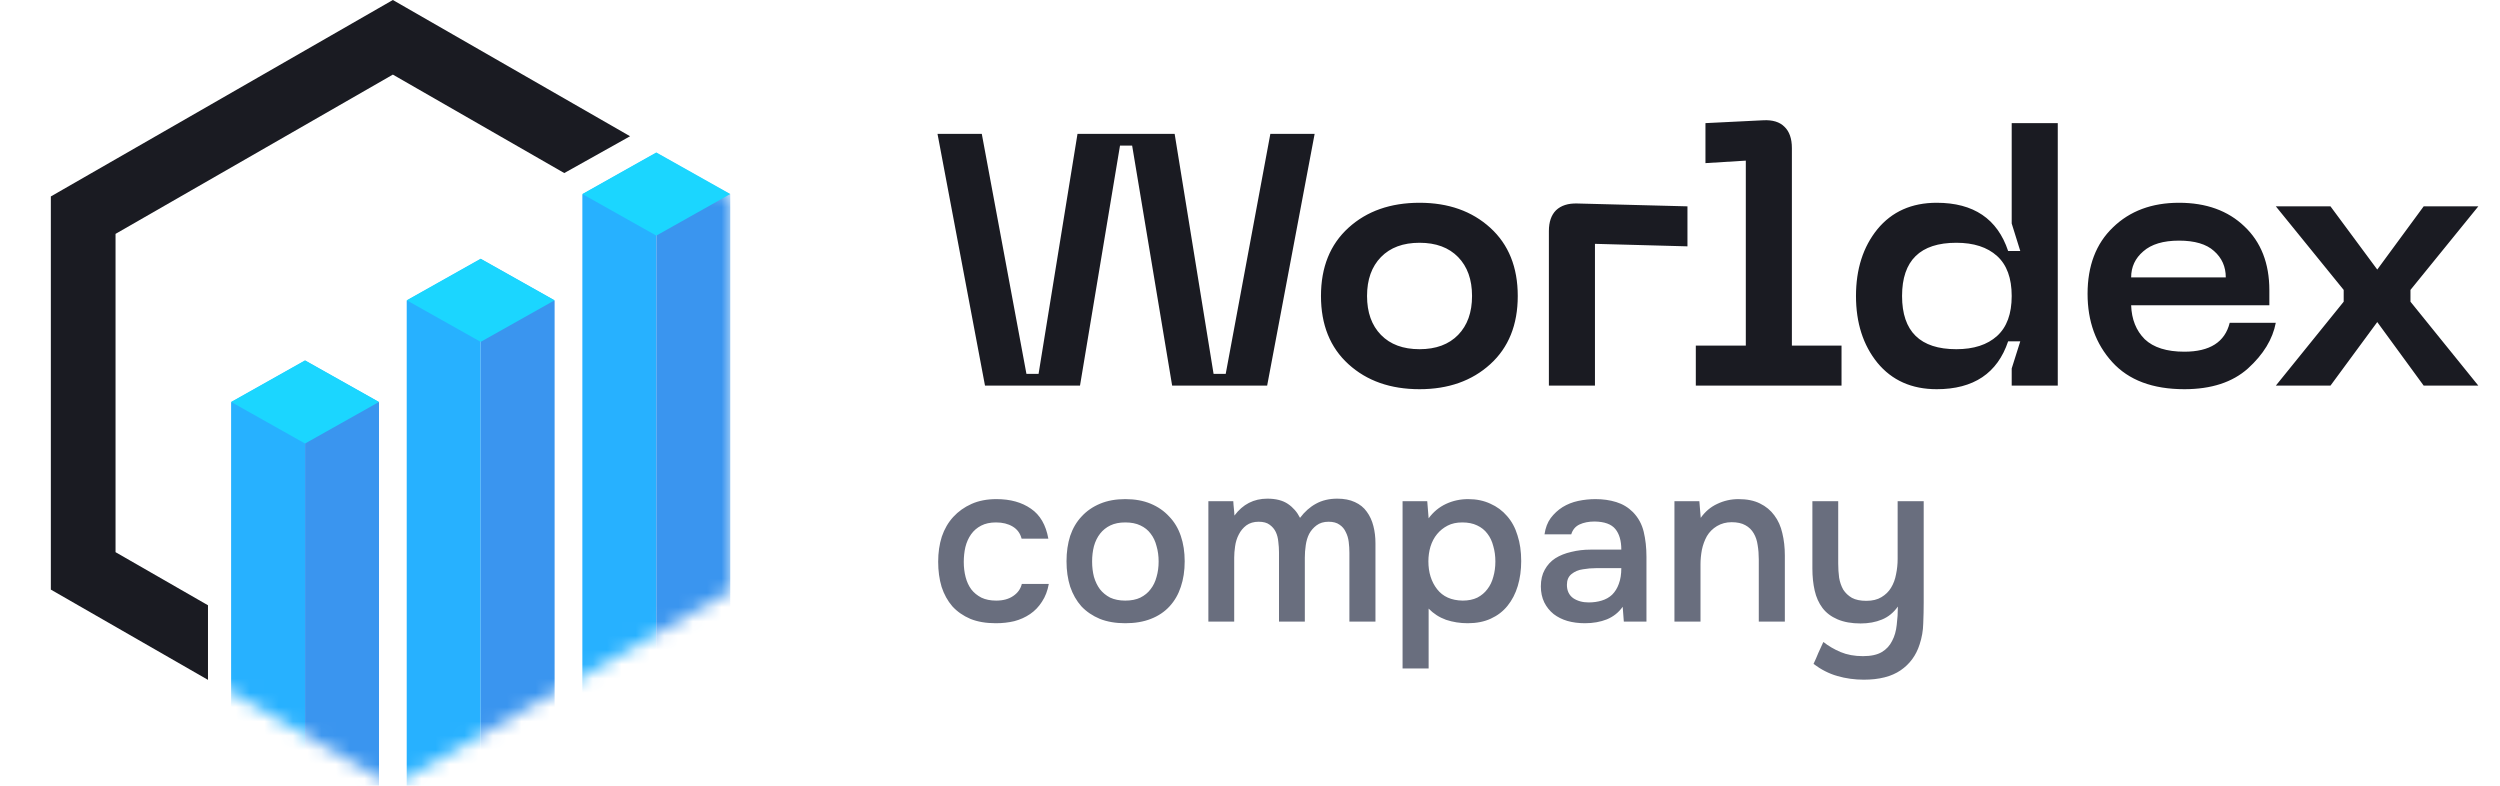 <svg width="175" height="55" viewBox="0 0 175 55" fill="none" xmlns="http://www.w3.org/2000/svg">
<path d="M65.625 9.369H68.725L71.85 26.169H72.7L75.425 9.369H82.225L84.95 26.169H85.8L88.925 9.369H92.025L88.7 26.994H82.05L79.25 10.194H78.4L75.6 26.994H68.95L65.625 9.369ZM94.393 25.494C93.109 24.328 92.468 22.736 92.468 20.719C92.468 18.703 93.109 17.111 94.393 15.944C95.676 14.777 97.334 14.194 99.368 14.194C101.384 14.194 103.034 14.777 104.318 15.944C105.601 17.111 106.243 18.703 106.243 20.719C106.243 22.736 105.601 24.328 104.318 25.494C103.034 26.661 101.384 27.244 99.368 27.244C97.334 27.244 95.676 26.661 94.393 25.494ZM96.668 17.994C96.018 18.661 95.693 19.569 95.693 20.719C95.693 21.869 96.018 22.777 96.668 23.444C97.318 24.111 98.218 24.444 99.368 24.444C100.518 24.444 101.418 24.111 102.068 23.444C102.718 22.777 103.043 21.869 103.043 20.719C103.043 19.569 102.718 18.661 102.068 17.994C101.418 17.328 100.518 16.994 99.368 16.994C98.218 16.994 97.318 17.328 96.668 17.994ZM108.422 26.994V16.169C108.422 15.536 108.589 15.053 108.922 14.719C109.272 14.386 109.764 14.227 110.397 14.244L118.122 14.444V17.244L111.647 17.069V26.994H108.422ZM118.707 26.994V24.194H122.207V11.244L119.382 11.419V8.619L123.432 8.419C124.082 8.386 124.574 8.536 124.907 8.869C125.257 9.202 125.432 9.702 125.432 10.369V24.194H128.907V26.994H118.707ZM144.044 26.994H140.819V25.794L141.419 23.894H140.569C139.819 26.128 138.152 27.244 135.569 27.244C133.819 27.244 132.436 26.628 131.419 25.394C130.419 24.161 129.919 22.602 129.919 20.719C129.919 18.836 130.419 17.277 131.419 16.044C132.436 14.811 133.819 14.194 135.569 14.194C138.152 14.194 139.819 15.319 140.569 17.569H141.419L140.819 15.644V8.619H144.044V26.994ZM139.794 23.519C140.477 22.902 140.819 21.969 140.819 20.719C140.819 19.469 140.477 18.536 139.794 17.919C139.111 17.302 138.161 16.994 136.944 16.994C134.411 16.994 133.144 18.236 133.144 20.719C133.144 23.203 134.411 24.444 136.944 24.444C138.161 24.444 139.111 24.136 139.794 23.519ZM146.13 20.569C146.13 18.602 146.722 17.052 147.905 15.919C149.088 14.769 150.63 14.194 152.53 14.194C154.43 14.194 155.955 14.744 157.105 15.844C158.272 16.944 158.855 18.436 158.855 20.319V21.369H149.18C149.213 22.352 149.53 23.144 150.13 23.744C150.747 24.328 151.672 24.619 152.905 24.619C154.688 24.619 155.747 23.944 156.08 22.594H159.305C159.088 23.744 158.438 24.811 157.355 25.794C156.272 26.761 154.788 27.244 152.905 27.244C150.688 27.244 149.005 26.611 147.855 25.344C146.705 24.078 146.13 22.486 146.13 20.569ZM149.18 19.419H155.805C155.805 18.669 155.53 18.052 154.98 17.569C154.447 17.086 153.63 16.844 152.53 16.844C151.43 16.844 150.597 17.094 150.03 17.594C149.463 18.078 149.18 18.686 149.18 19.419ZM159.308 26.994L164.058 21.119V20.294L159.308 14.444H163.133L166.408 18.869L169.658 14.444H173.483L168.733 20.294V21.119L173.483 26.994H169.658L166.408 22.544L163.133 26.994H159.308Z" fill="#1A1B22"/>
<path d="M69.704 43.626C69.021 43.626 68.429 43.524 67.928 43.322C67.427 43.108 67.005 42.815 66.664 42.442C66.333 42.058 66.083 41.604 65.912 41.082C65.752 40.548 65.672 39.962 65.672 39.322C65.672 38.682 65.757 38.095 65.928 37.562C66.109 37.028 66.376 36.57 66.728 36.186C67.08 35.802 67.507 35.498 68.008 35.274C68.509 35.05 69.091 34.938 69.752 34.938C70.723 34.938 71.528 35.162 72.168 35.61C72.808 36.047 73.213 36.746 73.384 37.706H71.512C71.416 37.332 71.208 37.05 70.888 36.858C70.568 36.666 70.179 36.57 69.72 36.57C69.315 36.57 68.968 36.644 68.68 36.794C68.392 36.943 68.157 37.146 67.976 37.402C67.795 37.658 67.661 37.956 67.576 38.298C67.501 38.628 67.464 38.975 67.464 39.338C67.464 39.711 67.507 40.063 67.592 40.394C67.677 40.724 67.811 41.012 67.992 41.258C68.173 41.492 68.408 41.684 68.696 41.834C68.984 41.972 69.331 42.042 69.736 42.042C70.216 42.042 70.611 41.935 70.92 41.722C71.24 41.508 71.443 41.226 71.528 40.874H73.416C73.331 41.354 73.171 41.77 72.936 42.122C72.712 42.474 72.435 42.762 72.104 42.986C71.773 43.21 71.405 43.375 71 43.482C70.595 43.578 70.163 43.626 69.704 43.626ZM78.768 34.938C79.44 34.938 80.032 35.044 80.544 35.258C81.056 35.471 81.488 35.77 81.84 36.154C82.203 36.527 82.475 36.98 82.656 37.514C82.838 38.047 82.928 38.639 82.928 39.29C82.928 39.951 82.838 40.548 82.656 41.082C82.486 41.604 82.224 42.058 81.872 42.442C81.52 42.826 81.083 43.119 80.56 43.322C80.048 43.524 79.451 43.626 78.768 43.626C78.096 43.626 77.504 43.524 76.992 43.322C76.48 43.108 76.048 42.815 75.696 42.442C75.355 42.058 75.094 41.599 74.912 41.066C74.742 40.532 74.656 39.94 74.656 39.29C74.656 38.639 74.742 38.047 74.912 37.514C75.094 36.98 75.36 36.527 75.712 36.154C76.064 35.77 76.496 35.471 77.008 35.258C77.52 35.044 78.107 34.938 78.768 34.938ZM78.768 42.042C79.184 42.042 79.536 41.972 79.824 41.834C80.123 41.684 80.363 41.487 80.544 41.242C80.736 40.996 80.875 40.708 80.96 40.378C81.056 40.047 81.104 39.69 81.104 39.306C81.104 38.922 81.056 38.564 80.96 38.234C80.875 37.892 80.736 37.599 80.544 37.354C80.363 37.108 80.123 36.916 79.824 36.778C79.536 36.639 79.184 36.57 78.768 36.57C78.363 36.57 78.016 36.639 77.728 36.778C77.44 36.916 77.2 37.108 77.008 37.354C76.816 37.599 76.672 37.892 76.576 38.234C76.491 38.564 76.448 38.922 76.448 39.306C76.448 39.69 76.491 40.047 76.576 40.378C76.672 40.708 76.811 40.996 76.992 41.242C77.184 41.487 77.424 41.684 77.712 41.834C78.011 41.972 78.363 42.042 78.768 42.042ZM86.33 35.082C86.34 35.167 86.346 35.252 86.346 35.338L86.394 35.834C86.404 35.919 86.41 36.004 86.41 36.09C86.996 35.3 87.764 34.906 88.714 34.906C89.311 34.906 89.791 35.028 90.154 35.274C90.516 35.519 90.799 35.844 91.002 36.25C91.332 35.812 91.706 35.482 92.122 35.258C92.548 35.023 93.044 34.906 93.61 34.906C94.09 34.906 94.5 34.986 94.842 35.146C95.194 35.306 95.471 35.53 95.674 35.818C95.887 36.106 96.042 36.442 96.138 36.826C96.234 37.199 96.282 37.599 96.282 38.026V43.514H94.458V38.698C94.458 38.442 94.442 38.186 94.41 37.93C94.378 37.674 94.308 37.444 94.202 37.242C94.106 37.028 93.962 36.858 93.77 36.73C93.578 36.591 93.322 36.522 93.002 36.522C92.66 36.522 92.378 36.607 92.154 36.778C91.94 36.938 91.77 37.135 91.642 37.37C91.524 37.604 91.444 37.871 91.402 38.17C91.359 38.458 91.338 38.746 91.338 39.034V43.514H89.53V38.666C89.53 38.42 89.514 38.175 89.482 37.93C89.46 37.674 89.402 37.444 89.306 37.242C89.21 37.039 89.066 36.868 88.874 36.73C88.692 36.591 88.436 36.522 88.106 36.522C87.764 36.522 87.476 36.607 87.242 36.778C87.018 36.948 86.842 37.162 86.714 37.418C86.586 37.663 86.5 37.935 86.458 38.234C86.415 38.522 86.394 38.788 86.394 39.034V43.514H84.586V35.082H86.33ZM98.18 46.794V35.082H99.907L100.004 36.282C100.334 35.834 100.74 35.498 101.22 35.274C101.7 35.05 102.217 34.938 102.772 34.938C103.348 34.938 103.865 35.044 104.324 35.258C104.782 35.46 105.172 35.748 105.492 36.122C105.822 36.495 106.068 36.948 106.227 37.482C106.398 38.004 106.484 38.602 106.484 39.274C106.484 39.903 106.404 40.484 106.244 41.018C106.084 41.551 105.844 42.015 105.524 42.41C105.214 42.794 104.825 43.092 104.356 43.306C103.897 43.519 103.358 43.626 102.74 43.626C102.206 43.626 101.7 43.546 101.22 43.386C100.75 43.215 100.345 42.954 100.004 42.602V46.794H98.18ZM102.388 42.042C102.782 42.042 103.124 41.972 103.412 41.834C103.7 41.684 103.934 41.487 104.116 41.242C104.308 40.996 104.446 40.708 104.532 40.378C104.628 40.047 104.676 39.69 104.676 39.306C104.676 38.922 104.628 38.564 104.532 38.234C104.446 37.892 104.308 37.599 104.116 37.354C103.934 37.108 103.694 36.916 103.396 36.778C103.108 36.639 102.761 36.57 102.356 36.57C101.961 36.57 101.62 36.644 101.332 36.794C101.044 36.943 100.798 37.14 100.596 37.386C100.393 37.631 100.238 37.924 100.132 38.266C100.036 38.596 99.987 38.938 99.987 39.29C99.987 40.068 100.19 40.719 100.596 41.242C101.001 41.764 101.598 42.031 102.388 42.042ZM113.588 42.474C113.311 42.868 112.943 43.162 112.484 43.354C112.026 43.535 111.514 43.626 110.948 43.626C110.5 43.626 110.09 43.572 109.716 43.466C109.354 43.359 109.034 43.199 108.756 42.986C108.479 42.762 108.26 42.49 108.1 42.17C107.94 41.839 107.86 41.466 107.86 41.05C107.86 40.591 107.951 40.202 108.132 39.882C108.314 39.551 108.559 39.284 108.868 39.082C109.188 38.879 109.562 38.73 109.988 38.634C110.415 38.527 110.863 38.474 111.332 38.474H113.492C113.492 37.855 113.354 37.375 113.076 37.034C112.799 36.692 112.314 36.516 111.62 36.506C111.215 36.506 110.863 36.575 110.564 36.714C110.276 36.852 110.084 37.082 109.988 37.402H108.116C108.18 36.954 108.324 36.575 108.548 36.266C108.783 35.956 109.06 35.7 109.38 35.498C109.711 35.295 110.074 35.151 110.468 35.066C110.874 34.98 111.279 34.938 111.684 34.938C112.207 34.938 112.692 35.007 113.14 35.146C113.588 35.284 113.978 35.519 114.308 35.85C114.682 36.234 114.932 36.692 115.06 37.226C115.188 37.759 115.252 38.34 115.252 38.97V43.514H113.668L113.588 42.474ZM113.492 39.77H111.732C111.423 39.77 111.114 39.796 110.804 39.85C110.495 39.892 110.228 40.004 110.004 40.186C109.791 40.356 109.684 40.607 109.684 40.938C109.684 41.343 109.828 41.652 110.116 41.866C110.415 42.068 110.778 42.17 111.204 42.17C111.535 42.17 111.839 42.127 112.116 42.042C112.404 41.956 112.65 41.818 112.852 41.626C113.055 41.423 113.21 41.172 113.316 40.874C113.434 40.564 113.492 40.196 113.492 39.77ZM117.211 43.514V35.082H118.955L119.051 36.25C119.36 35.812 119.744 35.487 120.203 35.274C120.672 35.05 121.168 34.938 121.691 34.938C122.288 34.938 122.789 35.039 123.195 35.242C123.611 35.444 123.947 35.722 124.203 36.074C124.469 36.426 124.656 36.842 124.763 37.322C124.88 37.802 124.939 38.324 124.939 38.89V43.514H123.115V39.162C123.115 38.799 123.088 38.463 123.035 38.154C122.992 37.844 122.901 37.572 122.763 37.338C122.624 37.092 122.427 36.9 122.171 36.762C121.925 36.623 121.605 36.554 121.211 36.554C120.837 36.554 120.496 36.644 120.187 36.826C119.888 37.007 119.653 37.242 119.483 37.53C119.323 37.818 119.205 38.138 119.131 38.49C119.067 38.842 119.035 39.178 119.035 39.498V43.514H117.211ZM134.659 35.082V42.17C134.659 42.65 134.648 43.14 134.627 43.642C134.616 44.143 134.531 44.634 134.371 45.114C134.126 45.882 133.683 46.484 133.043 46.922C132.403 47.359 131.544 47.578 130.467 47.578C129.827 47.578 129.208 47.492 128.611 47.322C128.024 47.151 127.47 46.868 126.947 46.474C127.064 46.228 127.176 45.972 127.283 45.706C127.4 45.45 127.518 45.194 127.635 44.938C127.987 45.215 128.387 45.45 128.835 45.642C129.294 45.834 129.816 45.93 130.403 45.93C130.968 45.93 131.411 45.834 131.731 45.642C132.051 45.45 132.291 45.188 132.451 44.858C132.622 44.538 132.728 44.164 132.771 43.738C132.824 43.322 132.851 42.895 132.851 42.458C132.552 42.884 132.179 43.188 131.731 43.37C131.294 43.551 130.798 43.642 130.243 43.642C129.614 43.642 129.075 43.546 128.627 43.354C128.179 43.162 127.827 42.895 127.571 42.554C127.315 42.212 127.134 41.807 127.027 41.338C126.92 40.868 126.867 40.356 126.867 39.802V35.082H128.675V39.45C128.675 39.791 128.696 40.122 128.739 40.442C128.792 40.751 128.888 41.028 129.027 41.274C129.176 41.508 129.379 41.7 129.635 41.85C129.891 41.988 130.227 42.058 130.643 42.058C131.07 42.058 131.422 41.972 131.699 41.802C131.987 41.631 132.211 41.412 132.371 41.146C132.542 40.868 132.659 40.554 132.723 40.202C132.798 39.85 132.835 39.487 132.835 39.114V35.082H134.659Z" fill="#696E7E"/>
<path fill-rule="evenodd" clip-rule="evenodd" d="M27.5 0L44.104 9.537L39.499 12.114L27.5 5.222L8.088 16.371L8.088 38.652L14.559 42.369V47.591L3.559 41.272L3.559 13.751L27.5 0Z" fill="#1A1B22"/>
<mask id="mask0_97_33" style="mask-type:alpha" maskUnits="userSpaceOnUse" x="3" y="0" width="49" height="55">
<path d="M27.5 0.023L51.316 13.768V41.256L27.5 55L3.684 41.256L3.684 13.768L27.5 0.023Z" fill="#D9D9D9"/>
</mask>
<g mask="url(#mask0_97_33)">
<path d="M21.353 25.248L16.177 28.159V55H21.353V25.248Z" fill="#27B1FF"/>
<path d="M33.647 18.133L28.47 21.043V55.969H33.647V18.133Z" fill="#27B1FF"/>
<path d="M45.941 10.695L40.765 13.606V51.442H45.941V10.695Z" fill="#27B1FF"/>
<path d="M21.353 25.248L26.53 28.159V55H21.353V25.248Z" fill="#3A95EF"/>
<path d="M33.647 18.133L38.823 21.043V55.969H33.647V18.133Z" fill="#3A95EF"/>
<path d="M45.941 10.695L51.118 13.606V51.442H45.941V10.695Z" fill="#3A95EF"/>
</g>
<path d="M21.353 25.225L16.177 28.135L21.353 31.046L26.53 28.135L21.353 25.225Z" fill="#1BD6FF"/>
<path d="M33.647 18.109L28.47 21.02L33.647 23.93L38.823 21.02L33.647 18.109Z" fill="#1BD6FF"/>
<path d="M45.941 10.672L40.765 13.582L45.941 16.493L51.118 13.582L45.941 10.672Z" fill="#1BD6FF"/>
</svg>
